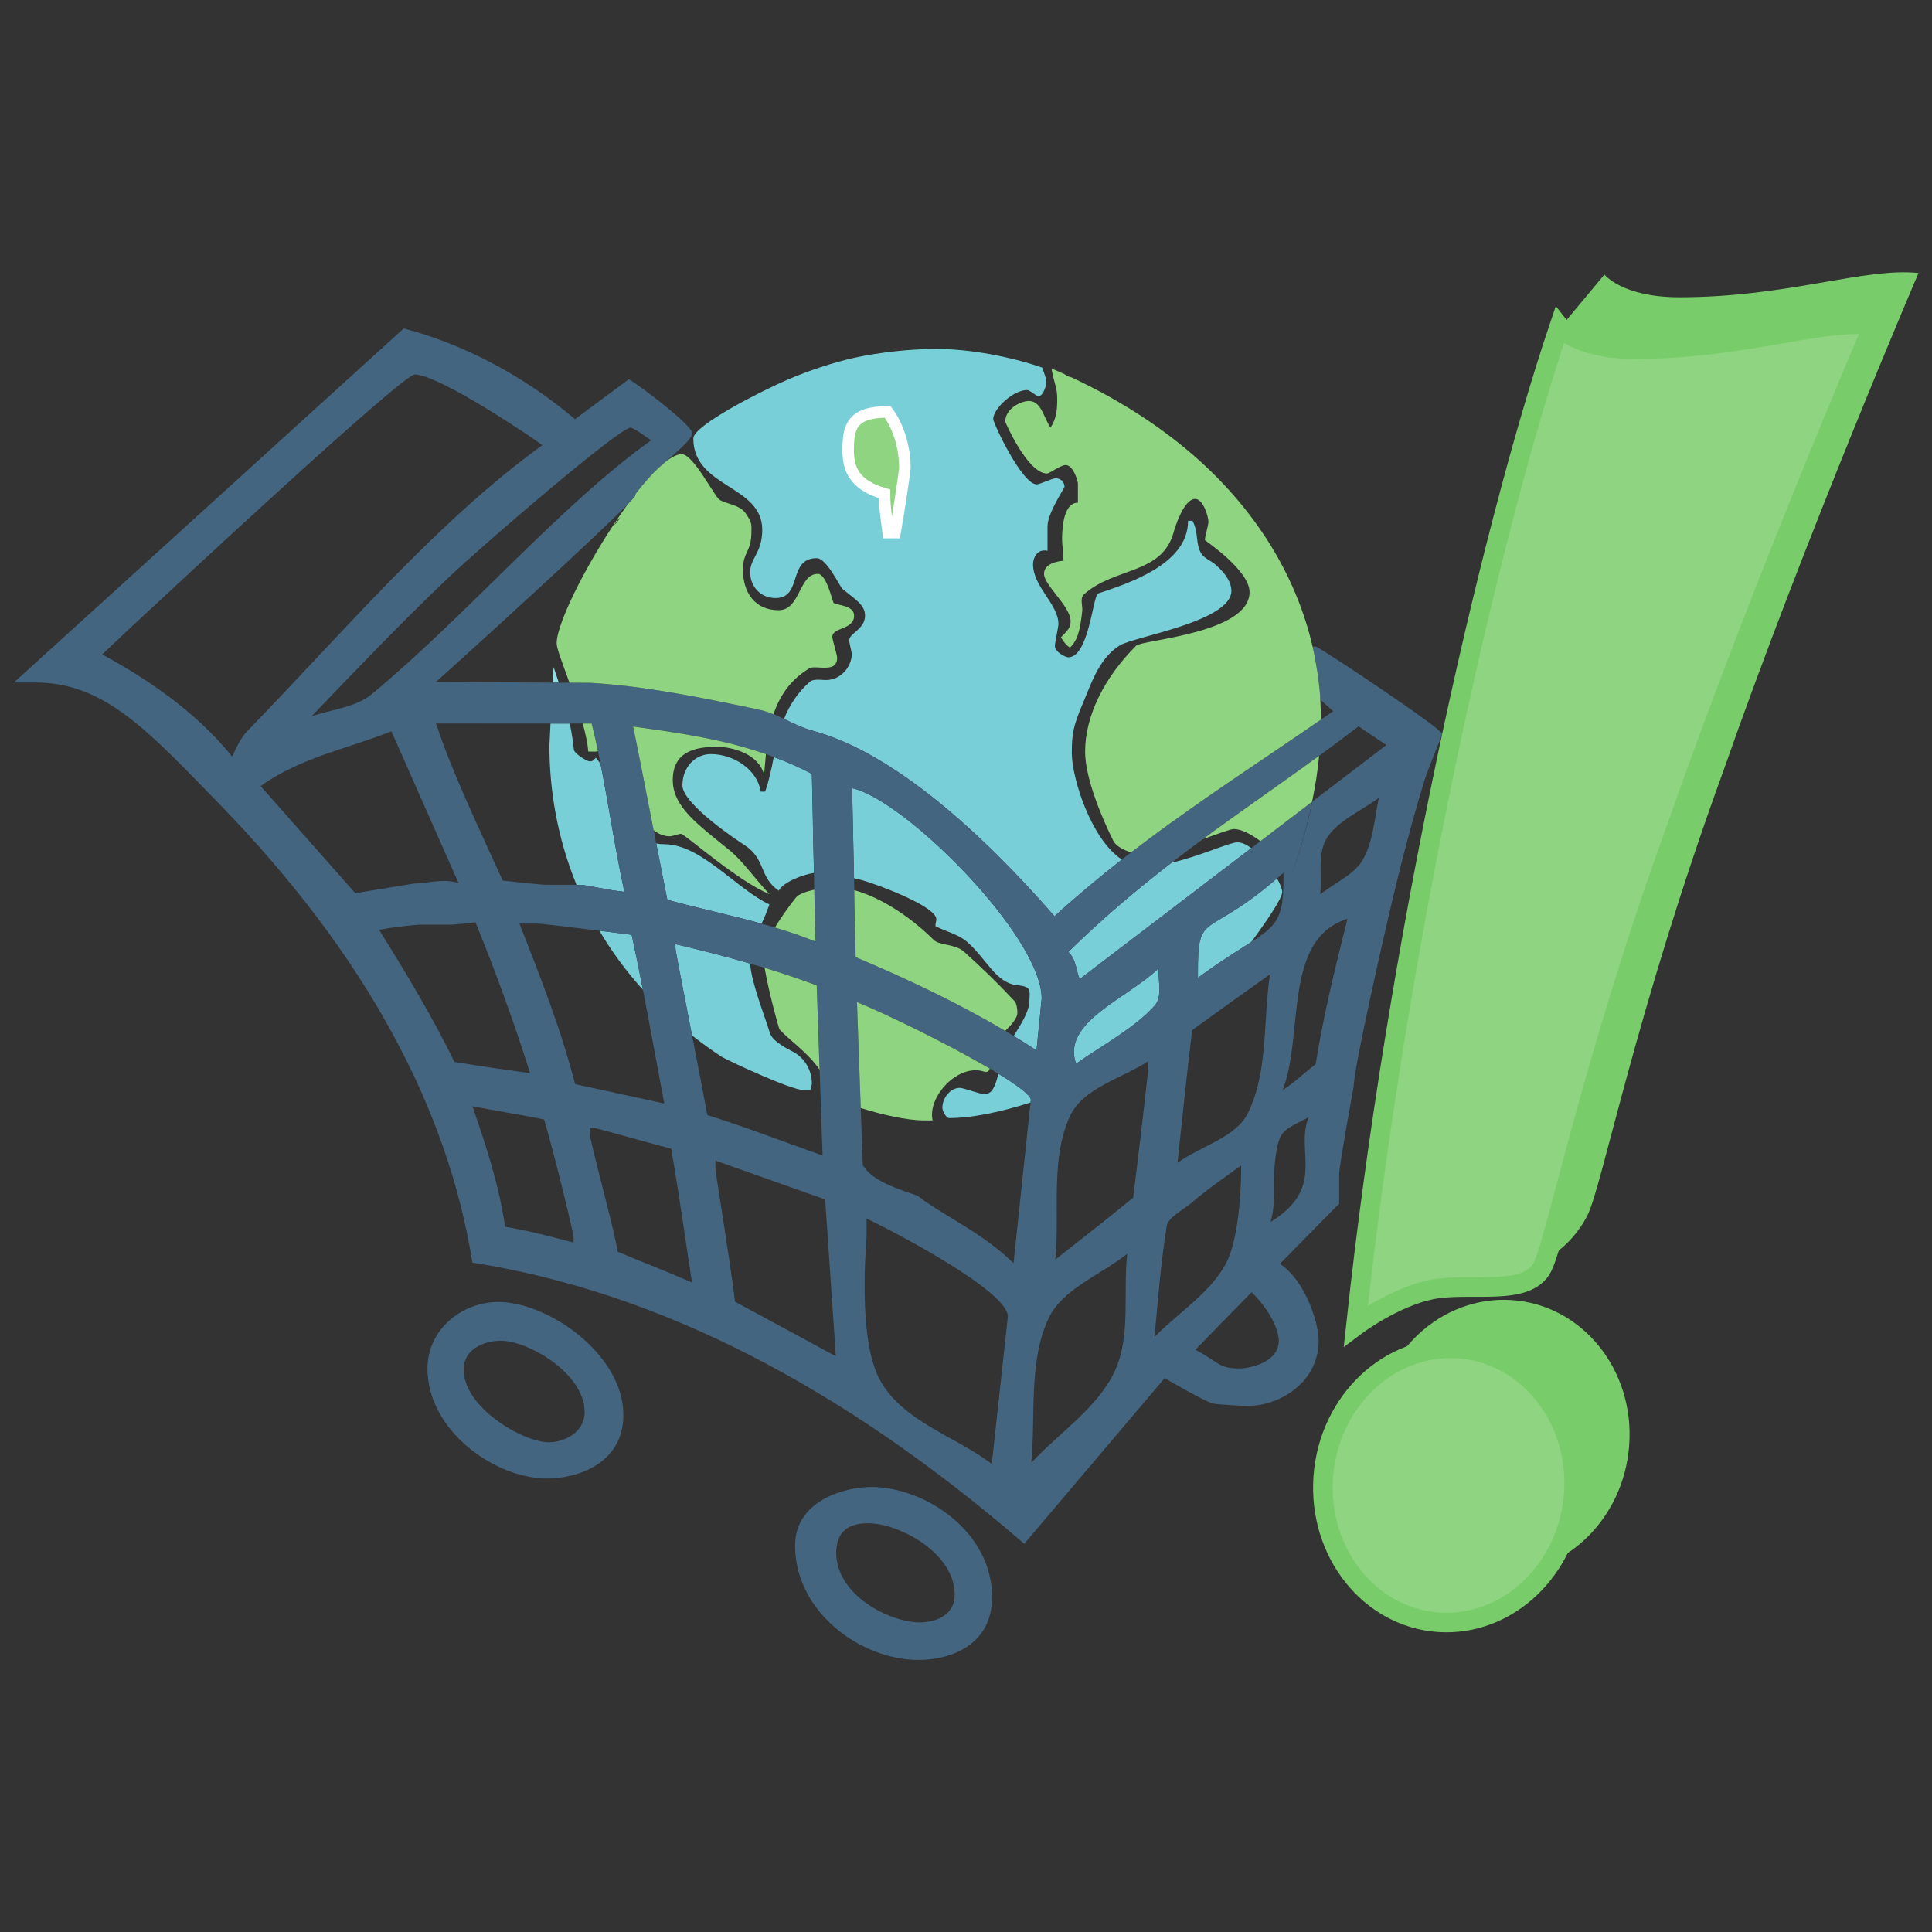 <?xml version="1.0" encoding="UTF-8" standalone="no"?>
<!-- Created with Inkscape (http://www.inkscape.org/) -->

<svg
   xmlns:dc="http://purl.org/dc/elements/1.1/"
   xmlns:cc="http://creativecommons.org/ns#"
   xmlns:rdf="http://www.w3.org/1999/02/22-rdf-syntax-ns#"
   xmlns:svg="http://www.w3.org/2000/svg"
   xmlns="http://www.w3.org/2000/svg"
   xmlns:sodipodi="http://sodipodi.sourceforge.net/DTD/sodipodi-0.dtd"
   xmlns:inkscape="http://www.inkscape.org/namespaces/inkscape"
   width="1024"
   height="1024"
   id="svg3737"
   version="1.1"
   inkscape:version="0.48.4 r9939"
   sodipodi:docname="Nuevo documento 2">
  <rect width="100%" height="100%" fill="#333333" stroke="none"/>
  <defs
     id="defs3739" />
  <sodipodi:namedview
     id="base"
     pagecolor="#ffffff"
     bordercolor="#666666"
     borderopacity="1.0"
     inkscape:pageopacity="0.0"
     inkscape:pageshadow="2"
     inkscape:zoom="0.35"
     inkscape:cx="-21.074939"
     inkscape:cy="453.6445"
     inkscape:document-units="px"
     inkscape:current-layer="layer1"
     showgrid="false"
     inkscape:window-width="1920"
     inkscape:window-height="1028"
     inkscape:window-x="0"
     inkscape:window-y="0"
     inkscape:window-maximized="1" />
  <g
     inkscape:label="Capa 1"
     inkscape:groupmode="layer"
     id="layer1"
     transform="translate(0,-28.362)">
    <g
       id="g3878"
       transform="matrix(21.534,0,0,21.534,-18007.137,-10677.36)">
      <g
         transform="matrix(-1.25,0,0,1.25,849.844,513.571)"
         id="g3210">
        <path
           inkscape:connector-curvature="0"
           id="path3212"
           style="fill:#96dce4;fill-opacity:1;fill-rule:evenodd;stroke:none"
           d="M 0,0 C -0.034,0.102 -0.069,0.204 -0.103,0.309 L 0.018,0.308 0,0 z" />
      </g>
      <g
         transform="matrix(-1.25,0,0,1.25,855.264,515.786)"
         id="g3214">
        <path
           inkscape:connector-curvature="0"
           id="path3216"
           style="fill:#78cfd8;fill-opacity:1;fill-rule:nonzero;stroke:none"
           d="m 0,0 c -0.249,0.092 -0.5,0.202 -0.75,0.332 l -0.02,0.926 c 0,0.002 -0.005,0.329 -0.005,0.328 l -0.016,0.697 c 0.229,0.033 0.615,0.188 0.693,0.35 0.391,-0.266 0.251,-0.627 0.677,-0.9 0.105,-0.066 1.22,-0.803 1.22,-1.172 0,-0.363 -0.253,-0.618 -0.56,-0.618 -0.452,0 -0.919,0.31 -0.982,0.74 l -0.086,0 C 0.093,0.47 0.048,0.238 0,0" />
      </g>
      <g
         transform="matrix(-1.25,0,0,1.25,860.791,523.582)"
         id="g3218">
        <path
           inkscape:connector-curvature="0"
           id="path3220"
           style="fill:#78cfd8;fill-opacity:1;fill-rule:nonzero;stroke:none"
           d="m 0,0 c -0.381,0.232 -0.641,0.426 -0.641,0.518 l 0.006,0.048 C -0.032,0.76 0.533,0.873 0.97,0.873 1.026,0.873 1.102,0.736 1.102,0.67 1.102,0.48 0.947,0.278 0.757,0.278 0.696,0.278 0.364,0.397 0.303,0.397 0.227,0.397 0.152,0.404 0.085,0.261 0.046,0.183 0.021,0.093 0,0" />
      </g>
      <g
         transform="matrix(-1.25,0,0,1.25,859.265,505.743)"
         id="g3222">
        <path
           inkscape:connector-curvature="0"
           id="path3224"
           style="fill:#78cfd8;fill-opacity:1;fill-rule:evenodd;stroke:none"
           d="m 0,0 c -0.674,0 -1.472,0.156 -2.083,0.367 -0.036,0.093 -0.085,0.228 -0.085,0.288 0,0.032 0.051,0.273 0.156,0.273 0.058,0 0.166,-0.119 0.226,-0.119 0.27,0 0.666,0.366 0.666,0.572 0,0.08 -0.566,1.286 -0.857,1.286 -0.059,0 -0.308,-0.12 -0.369,-0.12 -0.136,0 -0.177,0.108 -0.177,0.167 0,0.031 0.332,0.512 0.334,0.777 l 0,0.483 c 0.212,-0.048 0.285,0.154 0.285,0.264 0,0.447 -0.5,0.786 -0.5,1.179 0,0.059 0.07,0.369 0.07,0.429 0,0.127 -0.218,0.226 -0.262,0.226 -0.402,0 -0.48,-1.158 -0.583,-1.255 -0.55,-0.186 -1.785,-0.564 -1.777,-1.434 l -0.087,0 C -5.167,3.602 -5.1,3.851 -5.219,4.03 -5.287,4.133 -5.407,4.167 -5.497,4.247 -5.717,4.438 -5.81,4.613 -5.81,4.762 c 0,0.605 1.914,0.9 2.197,1.075 0.363,0.224 0.527,0.653 0.646,0.942 0.233,0.562 0.3,0.692 0.3,1.174 0,0.486 -0.372,1.694 -0.985,2.101 0.441,0.347 0.884,0.715 1.326,1.116 C -0.888,9.519 0.859,7.94 2.434,7.518 2.629,7.465 2.815,7.372 2.999,7.285 2.896,7.026 2.744,6.778 2.495,6.557 2.406,6.477 2.225,6.534 2.107,6.515 1.834,6.477 1.666,6.22 1.666,6.012 1.666,5.954 1.715,5.797 1.715,5.738 1.715,5.593 1.404,5.521 1.404,5.25 1.404,5.039 1.594,4.935 1.846,4.727 1.9,4.682 2.158,4.12 2.355,4.12 c 0.577,0 0.273,0.785 0.811,0.785 0.295,0 0.5,-0.226 0.5,-0.512 C 3.666,4.12 3.428,4.015 3.428,3.56 3.428,2.675 4.785,2.739 4.785,1.762 4.785,1.506 3.436,0.823 2.922,0.602 2.508,0.426 2.038,0.268 1.609,0.173 1.115,0.066 0.518,0 0,0" />
      </g>
      <g
         transform="matrix(-1.25,0,0,1.25,849.769,514.963)"
         id="g3226">
        <path
           inkscape:connector-curvature="0"
           id="path3228"
           style="fill:#78cfd8;fill-opacity:1;fill-rule:nonzero;stroke:none"
           d="m 0,0 -0.38,0 c -0.035,0.174 -0.064,0.347 -0.08,0.517 -0.003,0.062 -0.241,0.227 -0.314,0.227 -0.062,0 -0.065,-0.02 -0.12,-0.071 -0.033,0.039 -0.063,0.081 -0.091,0.126 -0.161,0.811 -0.272,1.594 -0.468,2.514 0.3,-0.026 0.756,-0.137 0.867,-0.137 l 0.074,0 C -0.132,2.248 0.022,1.305 0.022,0.435 L 0,0 z" />
      </g>
      <g
         transform="matrix(-1.25,0,0,1.25,854.963,519.888)"
         id="g3230">
        <path
           inkscape:connector-curvature="0"
           id="path3232"
           style="fill:#78cfd8;fill-opacity:1;fill-rule:nonzero;stroke:none"
           d="M 0,0 C 0.617,-0.17 1.244,-0.303 1.855,-0.469 1.929,-0.836 2.002,-1.206 2.074,-1.579 2.021,-1.568 1.965,-1.563 1.903,-1.563 1.186,-1.557 0.481,-0.671 -0.154,-0.379 -0.105,-0.23 -0.052,-0.109 0,0" />
      </g>
      <g
         transform="matrix(-1.25,0,0,1.25,850.972,520.062)"
         id="g3234">
        <path
           inkscape:connector-curvature="0"
           id="path3236"
           style="fill:#78cfd8;fill-opacity:1;fill-rule:nonzero;stroke:none"
           d="M 0,0 C -0.229,0.029 -0.453,0.058 -0.636,0.081 -0.713,0.439 -0.787,0.8 -0.857,1.163 -0.52,0.79 -0.235,0.4 0,0" />
      </g>
      <g
         transform="matrix(-1.25,0,0,1.25,852.844,520.394)"
         id="g3238">
        <path
           inkscape:connector-curvature="0"
           id="path3240"
           style="fill:#78cfd8;fill-opacity:1;fill-rule:nonzero;stroke:none"
           d="m 0,0 c -0.492,0.115 -0.982,0.239 -1.471,0.382 -0.021,0.374 -0.298,1.061 -0.386,1.359 -0.05,0.173 -0.339,0.315 -0.464,0.38 -0.275,0.149 -0.365,0.428 -0.365,0.612 0,0.06 0.025,0.083 0.03,0.141 l 0.124,0 C -2.273,2.876 -0.98,2.264 -0.903,2.213 -0.701,2.078 -0.508,1.94 -0.326,1.797 -0.158,0.925 0.002,0.12 0,0.083 L 0,0 z" />
      </g>
      <g
         transform="matrix(-1.25,0,0,1.25,867.018,518.029)"
         id="g3242">
        <path
           inkscape:connector-curvature="0"
           id="path3244"
           style="fill:#78cfd8;fill-opacity:1;fill-rule:nonzero;stroke:none"
           d="M 0,0 3.38,2.579 C 3.447,2.432 3.447,2.189 3.603,2.044 2.927,1.38 2.249,0.812 1.572,0.288 0.999,0.155 0.429,-0.114 0.273,-0.114 0.188,-0.114 0.095,-0.069 0,0" />
      </g>
      <g
         transform="matrix(-1.25,0,0,1.25,857.192,516.554)"
         id="g3246">
        <path
           inkscape:connector-curvature="0"
           id="path3248"
           style="fill:#78cfd8;fill-opacity:1;fill-rule:nonzero;stroke:none"
           d="m 0,0 c -1.049,0.232 -3.732,2.923 -3.732,4.14 l 0.101,1.023 c 0.149,-0.098 0.299,-0.192 0.449,-0.284 -0.15,-0.243 -0.31,-0.488 -0.31,-0.706 0,-0.169 -0.053,-0.267 0.226,-0.291 0.441,-0.039 0.616,-0.524 1.007,-0.86 0.171,-0.146 0.404,-0.195 0.616,-0.303 0.008,-0.043 -0.015,-0.081 -0.015,-0.14 0,-0.25 1.146,-0.679 1.467,-0.769 0.046,-0.013 0.098,-0.025 0.154,-0.037 L 0,0 z" />
      </g>
      <g
         transform="matrix(-1.25,0,0,1.25,867.017,520.341)"
         id="g3250">
        <path
           inkscape:connector-curvature="0"
           id="path3252"
           style="fill:#78cfd8;fill-opacity:1;fill-rule:nonzero;stroke:none"
           d="m 0,0 c 0.247,0.16 0.588,0.364 1.051,0.704 l 0,-0.085 c 0.004,-1.261 -0.143,-0.647 -1.557,-1.872 -0.064,0.112 -0.103,0.21 -0.103,0.267 0,0.123 0.291,0.552 0.609,0.986" />
      </g>
      <g
         transform="matrix(-1.25,0,0,1.25,864.739,520.986)"
         id="g3254">
        <path
           inkscape:connector-curvature="0"
           id="path3256"
           style="fill:#78cfd8;fill-opacity:1;fill-rule:nonzero;stroke:none"
           d="M 0,0 C 0.018,0.25 -0.078,0.554 0.077,0.733 0.452,1.161 1.122,1.523 1.628,1.879 1.92,1.062 0.618,0.597 0,0" />
      </g>
      <g
         transform="matrix(-1.25,0,0,1.25,848.482,529.2)"
         id="g3258">
        <path
           inkscape:connector-curvature="0"
           id="path3260"
           style="fill:#446580;fill-opacity:1;fill-rule:evenodd;stroke:none"
           d="m 0,0 c -0.984,0 -2.464,1.029 -2.464,2.227 0,0.955 0.91,1.25 1.501,1.25 1.032,0 2.356,-0.945 2.356,-2.167 C 1.393,0.53 0.7,0 0,0 m -0.047,0.763 c 0.254,0 0.727,0.121 0.727,0.57 0,0.75 -1.17,1.43 -1.679,1.43 -0.286,0 -0.702,-0.182 -0.702,-0.596 0,-0.762 1.112,-1.404 1.654,-1.404" />
      </g>
      <g
         transform="matrix(-1.25,0,0,1.25,857.661,533.754)"
         id="g3262">
        <path
           inkscape:connector-curvature="0"
           id="path3264"
           style="fill:#446580;fill-opacity:1;fill-rule:evenodd;stroke:none"
           d="m 0,0 c -1.066,0 -2.381,0.88 -2.381,2.166 0,0.938 0.8,1.239 1.451,1.239 1.125,0 2.428,-0.937 2.428,-2.251 C 1.498,0.268 0.523,0 0,0 m 0.059,0.714 c 0.38,0 0.629,0.155 0.629,0.583 0,0.834 -1.055,1.369 -1.642,1.369 -0.271,0 -0.691,-0.11 -0.691,-0.547 0,-0.824 1.098,-1.405 1.704,-1.405" />
      </g>
      <g
         transform="matrix(-1.25,0,0,1.25,868.521,516.882)"
         id="g3266">
        <path
           inkscape:connector-curvature="0"
           id="path3268"
           style="fill:#446580;fill-opacity:1;fill-rule:nonzero;stroke:none"
           d="M 0,0 C 0.097,0.482 0.236,0.968 0.414,1.447 0.246,0.98 0.105,0.494 0.006,0.004 L 1.023,0.78 1.202,0.917 4.582,3.496 C 4.649,3.349 4.649,3.106 4.805,2.961 4.129,2.297 3.451,1.729 2.774,1.206 2.569,1.047 2.362,0.892 2.155,0.74 1.391,0.177 0.626,-0.347 -0.135,-0.901 -0.394,-1.09 -0.65,-1.283 -0.909,-1.48 L -1.457,-1.112 0,0 z m -0.971,1.182 c 0.17,0.264 0.542,0.431 0.818,0.647 -0.041,-0.37 0.057,-0.779 -0.12,-1.089 -0.209,-0.36 -0.689,-0.55 -1.036,-0.814 0.09,0.418 0.114,0.902 0.338,1.256 m 0.907,3.99 C 0.143,5.328 0.334,5.518 0.586,5.685 0.158,4.587 0.592,2.711 -0.691,2.31 c 0.244,0.961 0.476,1.92 0.627,2.862 M 0.825,8.28 C 0.742,8.01 0.758,7.738 0.758,7.497 0.758,7.437 0.75,6.857 0.631,6.605 0.545,6.422 0.275,6.332 0.071,6.214 0.352,6.873 -0.29,7.596 0.825,8.28 m 0.623,2.884 c 0.406,0 0.392,-0.129 0.858,-0.368 L 1.198,9.663 c -0.3,0.281 -0.536,0.697 -0.536,0.954 0,0.436 0.578,0.547 0.786,0.547 m 0.806,-7.693 0,-0.085 C 2.258,2.125 2.111,2.739 0.697,1.514 0.656,1.479 0.614,1.441 0.57,1.403 l 0,0.102 C 0.567,2.287 0.687,2.433 1.203,2.767 1.45,2.927 1.791,3.131 2.254,3.471 M 0.835,3.403 C 0.973,4.32 0.866,5.312 1.268,6.132 1.503,6.615 2.19,6.78 2.656,7.114 2.566,6.246 2.471,5.365 2.368,4.502 1.871,4.141 1.371,3.784 0.835,3.403 m 2.273,7.14 C 3.043,9.817 2.982,9.073 2.87,8.364 2.844,8.188 2.545,8.044 2.372,7.896 2.072,7.636 1.729,7.404 1.403,7.165 l 0,0.079 C 1.4,7.303 1.407,8.532 1.696,9.085 c 0.307,0.59 0.947,0.98 1.412,1.458 M 3.104,4.016 C 3.479,4.444 4.149,4.807 4.654,5.163 4.947,4.346 3.645,3.881 3.026,3.283 3.044,3.533 2.947,3.837 3.104,4.016 M 3.237,5.291 C 3.234,5.351 3.424,6.962 3.529,7.8 4.023,8.208 4.548,8.613 5.061,9.019 4.972,8.079 5.164,7.039 4.773,6.194 4.521,5.644 3.752,5.451 3.237,5.117 l 0,0.174 z m 0.649,5.914 C 4.216,11.93 4.977,12.422 5.535,13.02 5.448,12.079 5.59,11.042 5.203,10.194 4.936,9.602 4.182,9.333 3.645,8.904 3.733,9.677 3.57,10.511 3.886,11.205 m 1.661,-5.289 0.002,0 0.336,3.175 C 6.488,8.494 7.295,8.14 7.774,7.763 8.094,7.648 8.674,7.485 8.854,7.155 L 8.893,6.035 8.967,3.952 C 8.436,4.161 7.188,4.77 6.354,5.257 6.295,5.292 6.237,5.326 6.184,5.359 5.803,5.591 5.543,5.786 5.543,5.877 l 0.004,0.039 z m 0.766,7.127 c 0.726,-0.548 1.75,-0.835 2.2,-1.647 0.451,-0.813 0.268,-2.729 0.266,-2.789 l 0,-0.395 C 8.205,8.483 5.996,9.645 5.996,10.14 l 0.317,2.903 z M 9.02,1.752 9.025,1.51 9.063,-0.263 C 8.014,-0.031 5.329,2.661 5.329,3.877 L 5.432,4.9 C 5.58,4.803 5.73,4.708 5.881,4.617 5.938,4.583 5.992,4.549 6.049,4.516 7.018,3.942 8.016,3.476 8.994,3.063 c 0,0 0.018,-1.305 0.026,-1.311 m 2.349,8.097 c 0.103,-0.862 0.39,-2.564 0.386,-2.623 l 0,-0.156 -2.161,0.765 -0.211,3.089 c 0.654,-0.357 1.321,-0.714 1.986,-1.075 m 0.846,-5.243 c 0.168,-0.872 0.328,-1.677 0.326,-1.713 l 0,-0.084 C 12.049,2.924 11.559,3.048 11.07,3.191 10.975,3.218 10.88,3.247 10.785,3.275 10.443,3.379 10.102,3.494 9.76,3.621 L 9.703,5.28 9.645,6.97 c 0.726,-0.254 1.537,-0.57 2.27,-0.796 0.077,-0.426 0.19,-1.01 0.3,-1.568 m 1.463,4.259 c 0.093,-0.548 0.555,-2.181 0.554,-2.354 l 0,-0.084 -0.078,0 c -0.06,-0.002 -1.029,0.284 -1.527,0.407 -0.154,0.863 -0.273,1.744 -0.411,2.637 0.487,-0.214 0.987,-0.404 1.462,-0.606 m 1.935,-6.461 -0.364,0 c -0.042,-0.002 -0.642,0.07 -1.21,0.14 -0.228,0.029 -0.453,0.058 -0.636,0.081 -0.077,0.358 -0.151,0.719 -0.221,1.082 -0.145,0.745 -0.28,1.495 -0.42,2.239 l 1.756,-0.381 c 0.269,-1.054 0.679,-2.1 1.095,-3.161 M 14.547,8.686 C 14.988,8.568 15.438,8.449 15.897,8.374 16.009,7.582 16.263,6.798 16.54,6 16.077,6.092 15.602,6.163 15.128,6.261 14.901,7.029 14.544,8.524 14.547,8.583 l 0,0.103 z m 3.83,-6.159 C 18.105,2.472 17.637,2.425 17.576,2.425 l -0.613,0 c -0.059,0 -0.31,-0.024 -0.484,-0.046 -0.389,0.952 -0.774,2.009 -1.075,2.97 0.487,-0.067 0.987,-0.138 1.492,-0.222 0.391,-0.819 0.958,-1.764 1.481,-2.6 m 2.333,-2.83 c -0.783,-0.568 -1.766,-0.751 -2.575,-1.08 l -1.324,2.992 c 0.267,-0.102 0.641,0.004 0.875,0.006 l 1.16,0.19 1.864,-2.108 z m 0.56,-0.582 c 0.753,-0.93 1.742,-1.567 2.56,-2.011 -0.36,-0.343 -0.742,-0.7 -1.123,-1.051 -0.074,-0.069 -4.788,-4.462 -5.031,-4.462 -0.478,0 -2.36,1.27 -2.513,1.393 2.082,1.506 3.914,3.678 5.807,5.627 0.134,0.138 0.218,0.331 0.3,0.504 m -7.844,-6.477 c -0.061,0 -0.281,0.169 -0.406,0.249 1.837,1.319 3.591,3.413 5.505,5.002 0.313,0.259 0.788,0.296 1.184,0.435 -0.859,-0.896 -1.746,-1.824 -2.669,-2.706 -0.699,-0.667 -3.395,-2.98 -3.614,-2.98 m 1.566,5.827 0,-0.001 -0.371,0 -0.254,0 -0.176,0 c -0.045,0.185 -0.086,0.365 -0.123,0.543 -0.019,0.085 -0.036,0.171 -0.052,0.256 -0.162,0.812 -0.272,1.594 -0.468,2.515 0.3,-0.027 0.756,-0.138 0.867,-0.138 l 0.074,0 0.613,0 c 0.059,0 0.55,-0.049 0.842,-0.084 0.442,-0.98 0.99,-2.11 1.312,-3.092 l -2.264,0.001 z m -4.232,0.602 c -0.051,0.018 -0.103,0.036 -0.155,0.056 -0.249,0.092 -0.5,0.202 -0.75,0.332 l -0.019,0.926 0,0.034 c 10e-4,-0.002 -0.004,0.226 -0.004,0.23 0,0.001 -0.005,0.07 -0.003,0.064 L 9.814,1.406 9.809,1.736 9.787,2.756 c 0.262,-0.105 0.527,-0.195 0.796,-0.275 0.126,0.211 0.226,0.427 0.226,0.573 0,-0.147 -0.1,-0.362 -0.226,-0.573 0.087,-0.026 0.175,-0.052 0.263,-0.076 0.617,-0.171 1.244,-0.303 1.855,-0.469 0.073,-0.368 0.147,-0.737 0.219,-1.11 l 0.051,-0.262 c 0.133,-0.675 0.263,-1.356 0.403,-2.041 -0.874,0.122 -1.744,0.244 -2.614,0.544 M -0.064,-3.051 c 0.036,0 0.048,0 0.058,0.007 -0.021,0.092 -0.04,0.185 -0.056,0.277 -0.022,0.092 -0.063,0.405 -0.063,0.405 -0.013,0.12 -0.023,0.238 -0.031,0.358 -0.074,0.069 -0.174,0.151 -0.253,0.225 0.081,0.056 0.161,0.112 0.241,0.168 1.246,0.86 2.494,1.655 3.738,2.612 0.061,0.048 0.12,0.095 0.182,0.142 0.441,0.347 0.885,0.714 1.326,1.116 1.44,-1.651 3.186,-3.23 4.76,-3.652 0.195,-0.053 0.382,-0.147 0.565,-0.233 0.069,-0.033 0.138,-0.064 0.207,-0.092 0.002,0.008 0.005,0.016 0.007,0.025 -0.002,-0.009 -0.004,-0.017 -0.007,-0.026 0.092,-0.037 0.183,-0.069 0.277,-0.089 1.109,-0.234 2.261,-0.47 3.336,-0.529 l 0.406,-0.002 0.21,-10e-4 0.106,-0.001 2.315,-0.012 c -0.862,-0.77 -3.164,-2.873 -3.779,-3.5 -0.096,-0.099 -0.151,-0.161 -0.151,-0.176 0,-0.01 -0.003,-0.02 -0.006,-0.032 -0.173,-0.215 -0.219,-0.277 -0.445,-0.505 -0.045,-0.04 -0.092,-0.08 -0.138,-0.12 -0.27,-0.234 -0.53,-0.458 -0.53,-0.568 0,-0.152 1.048,-0.952 1.25,-1.06 l 1.059,0.786 c 1.065,-0.905 2.28,-1.503 3.373,-1.786 l 7.675,6.971 -0.438,0 c -1.357,0.006 -2.217,0.964 -3.612,2.397 -2.909,2.992 -4.5,6.022 -4.978,9.026 -3.626,0.569 -7.239,2.402 -10.866,5.536 L 2.909,11.354 c 0.002,0.002 -0.815,0.472 -0.949,0.5 -0.096,0.021 -0.619,0.048 -0.679,0.048 -0.651,0 -1.404,-0.474 -1.404,-1.285 0,-0.379 0.279,-1.196 0.762,-1.514 l -1.166,-1.185 0,-0.573 c -0.001,-0.19 -0.287,-1.733 -0.287,-1.741 0,-0.357 -0.605,-2.998 -0.705,-3.426 -0.2,-0.855 -0.422,-1.72 -0.681,-2.571 -0.096,-0.313 -0.352,-0.885 -0.352,-0.943 0,-0.097 2.421,-1.715 2.488,-1.715" />
      </g>
      <g
         transform="matrix(-1.25,0,0,1.25,857.241,512.307)"
         id="g3270">
        <path
           inkscape:connector-curvature="0"
           id="path3272"
           style="fill:#8fd581;fill-opacity:1;fill-rule:nonzero;stroke:none"
           d="M 0,0 C 0,0.283 0.429,0.226 0.429,0.417 0.429,0.475 0.336,0.763 0.334,0.83 0.334,0.924 0.372,0.974 0.425,1 0.559,1.062 0.798,0.985 0.886,1.04 1.266,1.271 1.471,1.594 1.587,1.942 1.679,1.905 1.77,1.873 1.863,1.853 2.973,1.619 4.125,1.383 5.199,1.323 L 5.605,1.321 C 5.739,0.948 5.857,0.644 5.857,0.547 5.857,0.109 5.15,-1.243 4.458,-2.192 4.361,-2.291 4.307,-2.354 4.307,-2.368 4.307,-2.378 4.304,-2.389 4.301,-2.4 4.146,-2.6 3.995,-2.773 3.855,-2.905 3.811,-2.945 3.764,-2.985 3.718,-3.025 3.593,-3.123 3.483,-3.179 3.395,-3.179 c -0.231,0 -0.637,0.824 -0.747,0.898 -0.117,0.081 -0.4,0.093 -0.518,0.274 -0.126,0.187 -0.108,0.218 -0.108,0.352 0,0.411 0.167,0.392 0.167,0.75 0,0.446 -0.234,0.798 -0.702,0.798 -0.436,0 -0.392,-0.715 -0.773,-0.715 -0.173,0 -0.288,0.551 -0.312,0.574 C 0.321,-0.201 0,-0.202 0,0 M 4.606,-1.929 C 4.663,-1.89 4.687,-1.842 4.727,-1.787 4.67,-1.825 4.646,-1.873 4.606,-1.929" />
      </g>
      <g
         transform="matrix(-1.25,0,0,1.25,850.562,514.963)"
         id="g3274">
        <path
           inkscape:connector-curvature="0"
           id="path3276"
           style="fill:#8fd581;fill-opacity:1;fill-rule:nonzero;stroke:none"
           d="m 0,0 -0.176,0 c -0.045,0.184 -0.086,0.364 -0.123,0.543 0.014,0.005 0.028,0.009 0.041,0.009 l 0.148,0 C -0.095,0.387 -0.054,0.197 0,0" />
      </g>
      <g
         transform="matrix(-1.25,0,0,1.25,851.803,515.037)"
         id="g3278">
        <path
           inkscape:connector-curvature="0"
           id="path3280"
           style="fill:#8fd581;fill-opacity:1;fill-rule:nonzero;stroke:none"
           d="m 0,0 c -0.874,0.121 -1.744,0.242 -2.614,0.543 0.014,0.141 0.024,0.277 0.036,0.404 0.107,-0.408 0.62,-0.548 0.929,-0.548 0.411,0 0.869,0.084 0.869,0.655 0,0.532 -0.504,0.881 -1.114,1.379 -0.271,0.219 -0.502,0.566 -0.789,0.866 0.598,-0.237 1.678,-1.186 1.737,-1.186 0.058,0 0.166,0.048 0.225,0.048 0.117,0 0.222,-0.045 0.318,-0.12 C -0.271,1.366 -0.14,0.685 0,0" />
      </g>
      <g
         transform="matrix(-1.25,0,0,1.25,865.827,517.807)"
         id="g3282">
        <path
           inkscape:connector-curvature="0"
           id="path3284"
           style="fill:#91d681;fill-opacity:1;fill-rule:nonzero;stroke:none"
           d="m 0,0 c -0.765,-0.563 -1.528,-1.086 -2.288,-1.64 0.028,0.3 0.076,0.602 0.139,0.905 l 1.017,0.776 c 0.189,-0.142 0.382,-0.239 0.524,-0.239 0.066,0 0.309,0.093 0.608,0.198" />
      </g>
      <g
         transform="matrix(-1.25,0,0,1.25,857.312,521.822)"
         id="g3286">
        <path
           inkscape:connector-curvature="0"
           id="path3288"
           style="fill:#8fd581;fill-opacity:1;fill-rule:nonzero;stroke:none"
           d="m 0,0 c -0.531,0.209 -1.779,0.818 -2.613,1.306 0.002,0.007 0.004,0.012 0.006,0.018 0.017,0.04 0.049,0.061 0.107,0.042 0.512,-0.166 1.116,0.496 1.011,0.961 l 0.173,0 c 0.325,0 0.819,-0.11 1.242,-0.244 L 0,0 z" />
      </g>
      <g
         transform="matrix(-1.25,0,0,1.25,862.098,506.223)"
         id="g3290">
        <path
           inkscape:connector-curvature="0"
           id="path3292"
           style="fill:#8fd581;fill-opacity:1;fill-rule:nonzero;stroke:none"
           d="M 0,0 C -0.09,0.038 -0.173,0.075 -0.256,0.112 -0.295,0.143 -0.339,0.164 -0.39,0.176 l 0.01,-0.007 c -1.06,0.494 -1.946,1.092 -2.662,1.763 -1.109,1.046 -1.807,2.27 -2.102,3.552 -0.003,0.004 -0.048,0.228 -0.056,0.277 -0.026,0.136 -0.046,0.271 -0.063,0.408 0,0 -0.034,0.298 -0.031,0.354 -0.008,0.131 -0.012,0.261 -0.012,0.392 0.976,0.675 1.952,1.308 2.926,2.012 l 0.01,0.007 0.012,0.006 0.015,0.013 0.014,0.009 0.019,0.015 0.014,0.009 0.01,0.007 0.035,0.028 0.013,0.007 0.022,0.017 0.012,0.009 0.031,0.022 0.032,0.024 0.033,0.023 0.023,0.018 0.05,0.037 0.088,0.065 c 0.126,0.094 0.253,0.189 0.38,0.286 0.14,-0.043 0.297,-0.122 0.349,-0.228 0.215,-0.431 0.555,-1.226 0.555,-1.755 0,-0.709 -0.381,-1.464 -1.004,-2.086 -0.118,-0.12 -2.234,-0.239 -2.234,-1.057 0,-0.432 0.88,-1.015 0.88,-1.024 0,-0.06 -0.07,-0.298 -0.07,-0.358 0,-0.11 0.106,-0.452 0.261,-0.452 0.227,0 0.406,0.583 0.424,0.658 0.229,0.833 1.175,0.686 1.764,1.22 0.008,0.006 0.013,0.012 0.018,0.019 0.052,0.069 0.02,0.177 0.016,0.272 0,0.012 0.002,0.023 0.002,0.035 l 0.01,0.092 c 0.012,0.077 0.021,0.156 0.036,0.235 0.016,0.066 0.034,0.133 0.059,0.196 0.031,0.072 0.074,0.141 0.135,0.202 0.08,-0.05 0.131,-0.124 0.179,-0.204 -0.146,-0.149 -0.19,-0.194 -0.19,-0.319 0,-0.293 0.523,-0.706 0.523,-0.93 0,-0.205 -0.268,-0.25 -0.384,-0.258 0.005,-0.134 0.028,-0.349 0.028,-0.408 0,-0.08 0.012,-0.738 -0.311,-0.735 l 0,-0.375 c 0,-0.057 0.094,-0.367 0.24,-0.367 0.102,0 0.318,0.167 0.368,0.167 0.381,0 0.822,-1.006 0.822,-1.023 C 0.909,0.792 0.603,0.641 0.443,0.641 0.194,0.641 0.149,0.987 0.017,1.164 -0.103,0.982 -0.114,0.795 -0.114,0.604 -0.114,0.37 -0.062,0.333 0,0" />
      </g>
      <g
         transform="matrix(-1.25,0,0,1.25,858.068,507.293)"
         id="g3294">
        <path
           inkscape:connector-curvature="0"
           id="path3296"
           style="fill:#8fd581;fill-opacity:1;fill-rule:evenodd;stroke:none"
           d="m 0,0 c -0.247,0.331 -0.339,0.784 -0.339,1.094 0,0.06 0.117,0.847 0.194,1.282 l 0.135,0 C 0.019,2.131 0.064,1.868 0.063,1.613 0.649,1.445 0.779,1.132 0.779,0.761 0.779,0.314 0.72,-0.001 0,0" />
      </g>
      <g
         transform="matrix(-1.25,0,0,1.25,858.068,507.293)"
         id="g3298">
        <path
           inkscape:connector-curvature="0"
           id="path3300"
           style="fill:none;stroke:#ffffff;stroke-width:0.227;stroke-linecap:butt;stroke-linejoin:miter;stroke-miterlimit:4;stroke-opacity:1;stroke-dasharray:none"
           d="m 0,0 c -0.247,0.331 -0.339,0.784 -0.339,1.094 0,0.06 0.117,0.847 0.194,1.282 l 0.135,0 C 0.019,2.131 0.064,1.868 0.063,1.613 0.649,1.445 0.779,1.132 0.779,0.761 0.779,0.314 0.72,-0.001 0,0 z" />
      </g>
      <g
         transform="matrix(-1.25,0,0,1.25,856.261,519.052)"
         id="g3302">
        <path
           inkscape:connector-curvature="0"
           id="path3304"
           style="fill:#8fd581;fill-opacity:1;fill-rule:nonzero;stroke:none"
           d="M 0,0 -0.021,1.02 C 0.241,0.915 0.507,0.825 0.775,0.745 0.632,0.508 0.459,0.276 0.356,0.149 0.305,0.087 0.155,0.035 0,0" />
      </g>
      <g
         transform="matrix(-1.25,0,0,1.25,855.039,520.976)"
         id="g3306">
        <path
           inkscape:connector-curvature="0"
           id="path3308"
           style="fill:#8fd581;fill-opacity:1;fill-rule:nonzero;stroke:none"
           d="M 0,0 C -0.342,0.104 -0.684,0.219 -1.025,0.346 L -1.082,2.005 C -0.852,1.668 -0.474,1.413 -0.295,1.215 -0.279,1.201 -0.072,0.438 0,0" />
      </g>
      <g
         transform="matrix(-1.25,0,0,1.25,860.96,522.528)"
         id="g3310">
        <path
           inkscape:connector-curvature="0"
           id="path3312"
           style="fill:#8fd581;fill-opacity:1;fill-rule:nonzero;stroke:none"
           d="m 0,0 c 0.969,-0.574 1.967,-1.04 2.945,-1.453 l 0.027,-1.318 c -0.53,0.145 -1.111,0.53 -1.567,0.982 -0.105,0.106 -0.426,0.077 -0.594,0.229 -0.373,0.339 -0.65,0.605 -0.993,0.971 -0.048,0.057 -0.058,0.174 -0.058,0.234 0,0.104 0.115,0.232 0.24,0.355" />
      </g>
      <g
         transform="matrix(-1.25,0,0,1.25,870.703,528.505)"
         id="g3314">
        <path
           inkscape:connector-curvature="0"
           id="path3316"
           style="fill:#78cd6a;fill-opacity:1;fill-rule:evenodd;stroke:none"
           d="m 0,0 -3.117,-18.608 -0.888,-1.066 c 0,0 -0.346,0.447 -1.477,0.447 -2.135,0 -3.646,-0.592 -4.707,-0.477 0,0 2.255,5.266 3.839,9.795 1.733,4.755 2.39,8.181 2.676,8.752 C -3.373,-0.555 -2.462,0.49 0,0" />
      </g>
      <g
         transform="matrix(-1.25,0,0,1.25,870.039,532.311)"
         id="g3318">
        <path
           inkscape:connector-curvature="0"
           id="path3320"
           style="fill:#78cd6a;fill-opacity:1;fill-rule:evenodd;stroke:none"
           d="m 0,0 c -0.109,-1.487 -1.323,-2.618 -2.71,-2.526 -1.388,0.092 -2.425,1.374 -2.313,2.861 0.108,1.487 1.322,2.618 2.709,2.526 C -0.928,2.769 0.109,1.487 0,0" />
      </g>
      <g
         transform="matrix(-1.25,0,0,1.25,869.592,529.784)"
         id="g3322">
        <path
           inkscape:connector-curvature="0"
           id="path3324"
           style="fill:#8fd581;fill-opacity:1;fill-rule:evenodd;stroke:none"
           d="m 0,0 c -0.818,-7.577 -2.596,-15.487 -4.004,-19.675 0,0 -0.347,0.447 -1.478,0.447 -2.134,0 -3.645,-0.592 -4.707,-0.476 0,0 2.255,5.265 3.839,9.794 1.733,4.755 2.391,8.181 2.676,8.751 0.301,0.603 1.434,0.293 2.194,0.449 C -0.741,-0.557 0,0 0,0" />
      </g>
      <g
         transform="matrix(-1.25,0,0,1.25,869.592,529.784)"
         id="g3326">
        <path
           inkscape:connector-curvature="0"
           id="path3328"
           style="fill:none;stroke:#78cd6a;stroke-width:0.386;stroke-linecap:butt;stroke-linejoin:miter;stroke-miterlimit:4;stroke-opacity:1;stroke-dasharray:none"
           d="m 0,0 c -0.818,-7.577 -2.596,-15.487 -4.004,-19.675 0,0 -0.347,0.447 -1.478,0.447 -2.134,0 -3.645,-0.592 -4.707,-0.476 0,0 2.255,5.265 3.839,9.794 1.733,4.755 2.391,8.181 2.676,8.751 0.301,0.603 1.434,0.293 2.194,0.449 C -0.741,-0.557 0,0 0,0 z" />
      </g>
      <g
         transform="matrix(-1.25,0,0,1.25,868.789,533.506)"
         id="g3330">
        <path
           inkscape:connector-curvature="0"
           id="path3332"
           style="fill:#8fd581;fill-opacity:1;fill-rule:evenodd;stroke:none"
           d="m 0,0 c -0.107,-1.488 -1.299,-2.619 -2.66,-2.526 -1.361,0.093 -2.379,1.373 -2.272,2.86 0.108,1.489 1.299,2.619 2.661,2.527 C -0.91,2.768 0.106,1.487 0,0" />
      </g>
      <g
         transform="matrix(-1.25,0,0,1.25,868.789,533.506)"
         id="g3334">
        <path
           inkscape:connector-curvature="0"
           id="path3336"
           style="fill:none;stroke:#78cd6a;stroke-width:0.386;stroke-linecap:butt;stroke-linejoin:miter;stroke-miterlimit:4;stroke-opacity:1;stroke-dasharray:none"
           d="m 0,0 c -0.107,-1.488 -1.299,-2.619 -2.66,-2.526 -1.361,0.093 -2.379,1.373 -2.272,2.86 0.108,1.489 1.299,2.619 2.661,2.527 C -0.91,2.768 0.106,1.487 0,0 z" />
      </g>
    </g>
  </g>
</svg>
